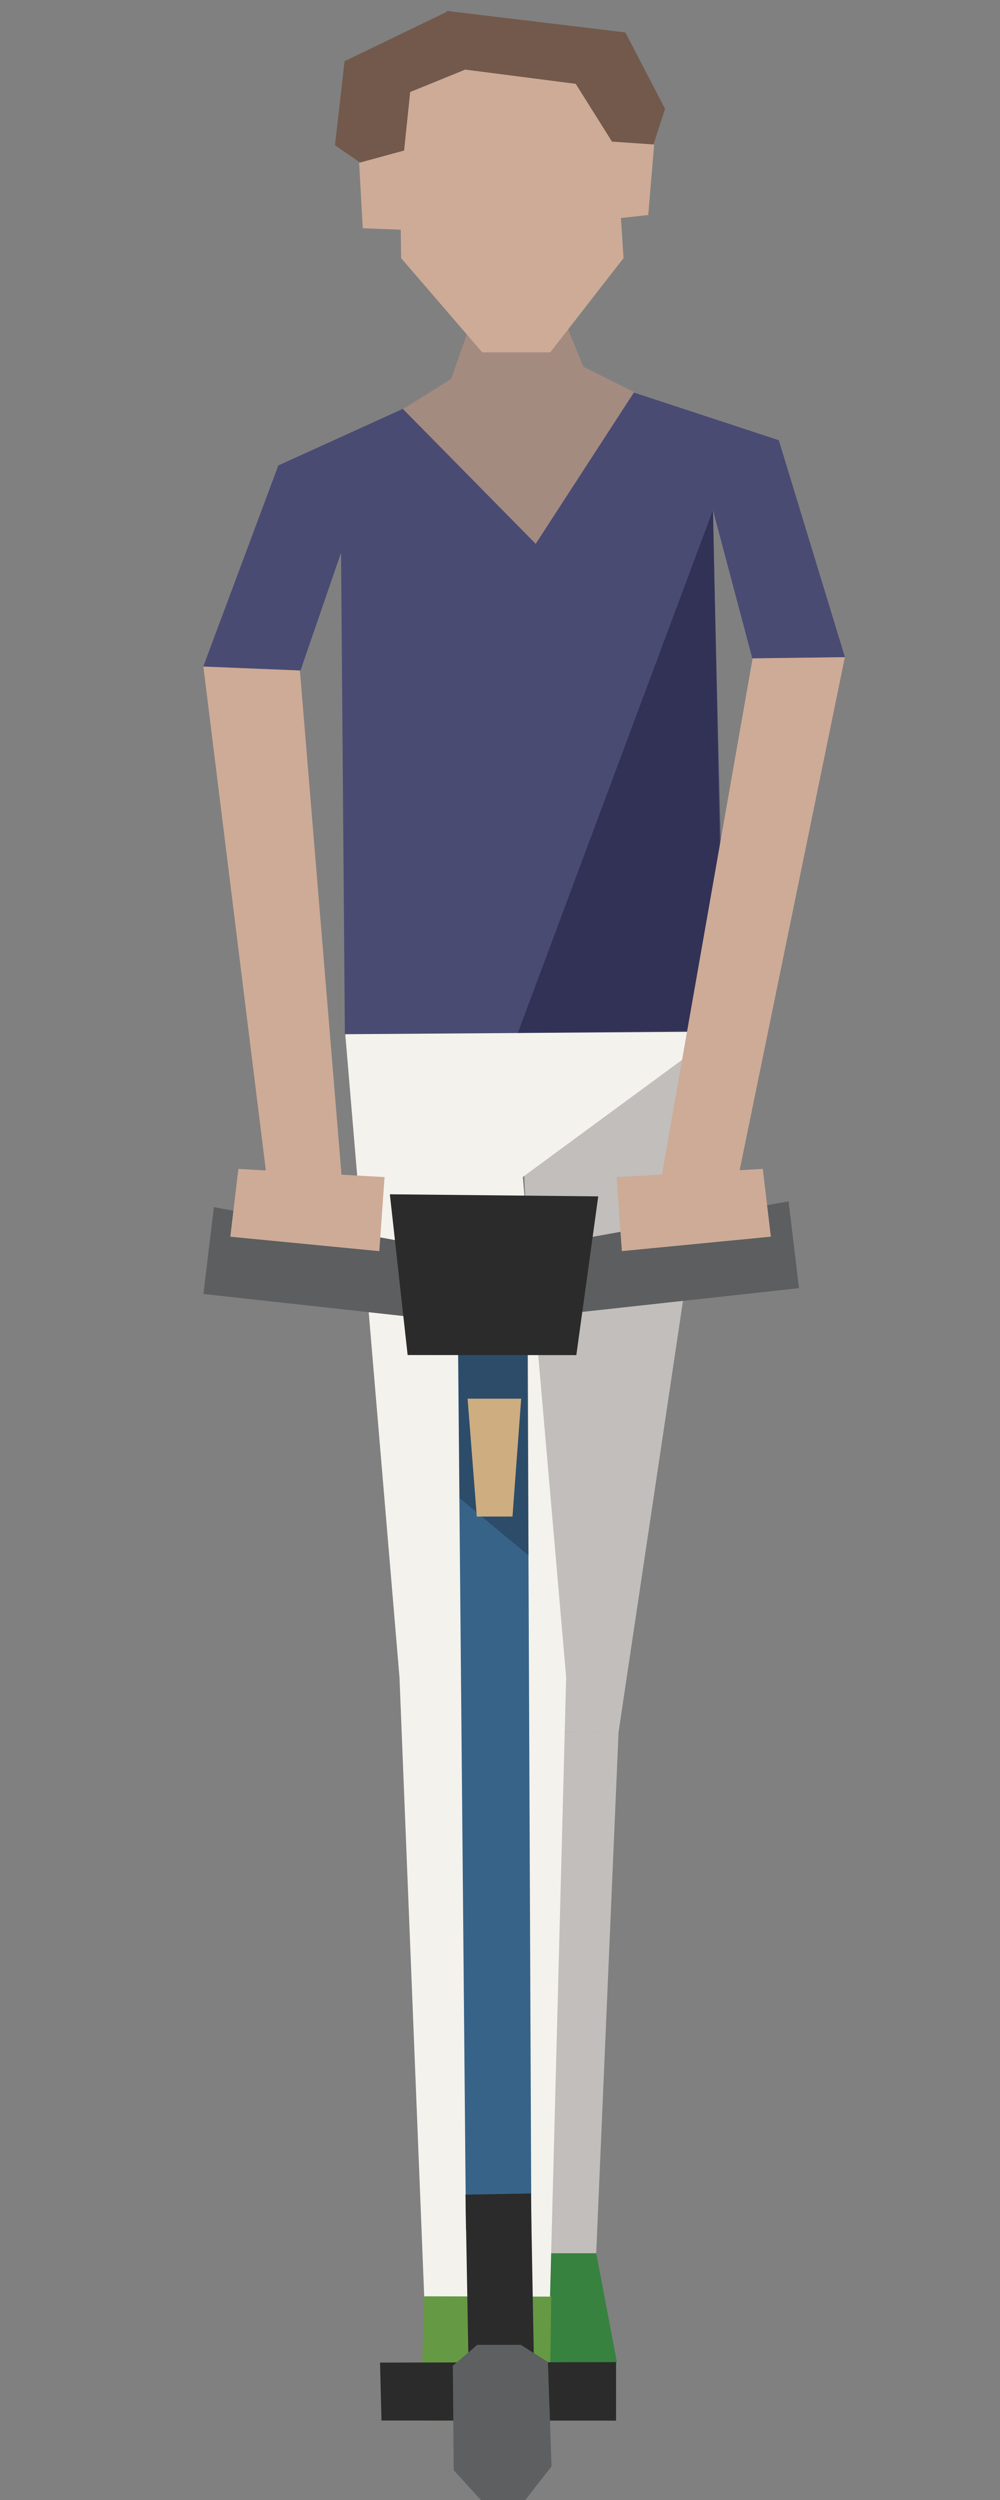 <?xml version="1.0" encoding="UTF-8" standalone="no"?>
<!DOCTYPE svg PUBLIC "-//W3C//DTD SVG 1.1//EN" "http://www.w3.org/Graphics/SVG/1.1/DTD/svg11.dtd">
<svg width="100%" height="100%" viewBox="0 0 80 200" version="1.1" xmlns="http://www.w3.org/2000/svg" xmlns:xlink="http://www.w3.org/1999/xlink" xml:space="preserve" xmlns:serif="http://www.serif.com/" style="fill-rule:evenodd;clip-rule:evenodd;stroke-linejoin:round;stroke-miterlimit:2;">
    <rect x="0" y="0" width="80" height="200" fill="#808080" stroke="none"/>
    <g id="scooter-inbound" transform="matrix(1.27,0,0,1.27,-5.93,-43.84)">
        <g transform="matrix(1,0,0,1,37.269,143.584)">
            <path d="M0,-43.979L1.731,-7.458L1.325,0.026L6.356,0.104L12.958,-44.083L0,-43.979Z" style="fill:rgb(193,190,187);fill-rule:nonzero;"/>
        </g>
        <g transform="matrix(-0.095,-0.995,-0.995,0.095,55.392,160.077)">
            <path d="M-14.6,19.661L18.483,19.661L17.454,10.153L-15.065,14.671L-14.6,19.661Z" style="fill:rgb(193,190,187);fill-rule:nonzero;"/>
        </g>
        <g transform="matrix(0.186,0.982,0.982,-0.186,43.44,181.868)">
            <path d="M-5.541,-0.183L1.457,-0.183L-0.022,-7.974L-6.637,-5.955L-5.541,-0.183Z" style="fill:rgb(55,130,63);fill-rule:nonzero;"/>
        </g>
        <g transform="matrix(1,0,0,1,31.394,187)">
            <path d="M0,-7.917L-0.17,-2.189L0.603,0L7.885,0L8,-7.833L0,-7.917Z" style="fill:rgb(102,153,68);fill-rule:nonzero;"/>
        </g>
        <g transform="matrix(1,-0.002,-0.002,-1,28.604,183.359)">
            <path d="M0.004,0.015L14.873,0.015L14.865,-3.671L0.089,-3.635L0.004,0.015Z" style="fill:rgb(42,43,42);fill-rule:nonzero;"/>
        </g>
        <g transform="matrix(1,0,0,1,50.227,179.188)">
            <path d="M0,-79.813L-12.627,-70.526L-9.894,-39.021L-10.91,0L-18.836,-0.019L-20.394,-39.021L-23.812,-79.563L0,-79.813Z" style="fill:rgb(244,242,237);fill-rule:nonzero;"/>
        </g>
        <g transform="matrix(1,0,0,1,30.061,62.973)">
            <path d="M0,-2.681L3.025,-4.581L5.085,-10.42L9.844,-9.064L11.353,-5.355L14.615,-3.723L7.513,7.739L0,-2.681Z" style="fill:rgb(164,139,128);fill-rule:nonzero;"/>
        </g>
        <g transform="matrix(1,0,0,1,35.045,36.71)">
            <path d="M0,20.004L4.286,20.004L8.902,14.069L8.078,1.375L-0.157,0L-5.273,2.034L-5.108,14.069L0,20.004Z" style="fill:rgb(206,171,151);fill-rule:nonzero;"/>
        </g>
        <g transform="matrix(1,0,0,1,32.398,41.97)">
            <path d="M0,-5.045L0.43,-6.763L11.664,-5.407L14.164,-0.595L13.414,1.718L10.977,1.718L8.537,-2.169L1.547,-3.07L0,-5.045Z" style="fill:rgb(114,89,75);fill-rule:nonzero;"/>
        </g>
        <g transform="matrix(0.998,0.069,0.069,-0.998,43.362,43.375)">
            <path d="M-0.17,-0.074L2.525,-0.074L2.459,-4.528L-0.539,-5.069L-0.17,-0.074Z" style="fill:rgb(206,171,151);fill-rule:nonzero;"/>
        </g>
        <g transform="matrix(1,0,0,1,33.986,42.807)">
            <path d="M0,-3.908L-3.479,-2.491L-4.12,3.691L-8.215,0.86L-7.611,-4.432L-1.051,-7.599L0,-3.908Z" style="fill:rgb(114,89,75);fill-rule:nonzero;"/>
        </g>
        <g transform="matrix(-0.965,0.263,0.263,0.965,28.001,49.281)">
            <path d="M-3.454,-4.533L-0.502,-4.533L0.365,-0.498L-2.039,0.258L-3.454,-4.533Z" style="fill:rgb(206,171,151);fill-rule:nonzero;"/>
        </g>
        <g transform="matrix(1,0,0,1,44.598,99.667)">
            <path d="M0,-40.421L9.129,-37.417L13.295,-23.75L7.462,-23.667L4.965,-33.08L5.754,-0.167L-18.205,0L-18.445,-30.331L-20.996,-22.917L-27.121,-23.167L-22.396,-35.827L-14.555,-39.392L-6.184,-30.89L0,-40.421Z" style="fill:rgb(74,75,115);fill-rule:nonzero;"/>
        </g>
        <g transform="matrix(-0.009,-1,-1,0.009,64.896,147.45)">
            <path d="M-27.237,31.12L30.887,31.12L30.453,26.73L-27.195,27.001L-27.237,31.12Z" style="fill:rgb(55,99,136);fill-rule:nonzero;"/>
        </g>
        <g transform="matrix(-0.018,-1,-1,0.018,42.36,180.754)">
            <rect x="-4.178" y="4.103" width="12.314" height="4.12" style="fill:rgb(42,43,42);"/>
        </g>
        <g transform="matrix(1,0,0,1,33.251,184.104)">
            <path d="M0,6.017L1.711,7.896L4.505,7.896L6.16,5.778L5.933,-0.799L4.221,-1.879L1.484,-1.879L-0.057,-0.561L0,6.017Z" style="fill:rgb(93,95,96);fill-rule:nonzero;"/>
        </g>
        <g transform="matrix(1,0,0,1,-18,9)">
            <g opacity="0.3">
                <g transform="matrix(-0.008,-1,-1,0.008,57.633,118.118)">
                    <clipPath id="_clip1">
                        <path d="M-5.338,6.142L-5.372,1.712L9.589,1.595L9.624,6.024L-5.338,6.142Z" clip-rule="nonzero"/>
                    </clipPath>
                    <g clip-path="url(#_clip1)">
                        <path d="M-1.726,6.025L9.624,6.025L9.568,1.63L-5.372,1.712L-1.726,6.025Z" style="fill:rgb(16,25,36);fill-rule:nonzero;"/>
                    </g>
                </g>
            </g>
        </g>
        <g transform="matrix(-0.056,0.998,0.998,0.056,25.176,121.128)">
            <path d="M-8.479,5.892L-3.914,5.892L-4.663,-7.969L-10.161,-7.619L-8.479,5.892Z" style="fill:rgb(92,94,95);fill-rule:nonzero;"/>
        </g>
        <g transform="matrix(-0.138,0.99,0.99,0.138,50.308,110.274)">
            <path d="M2.429,-5.154L5.415,-5.154L4.616,2.31L1.264,2.081L2.429,-5.154Z" style="fill:rgb(114,89,75);fill-rule:nonzero;"/>
        </g>
        <g transform="matrix(-0.118,0.993,0.993,0.118,27.123,106.729)">
            <path d="M2.291,-7.218L6.592,-7.218L6.388,2.209L1.716,1.987L2.291,-7.218Z" style="fill:rgb(206,171,151);fill-rule:nonzero;"/>
        </g>
        <g transform="matrix(0.055,0.998,0.998,-0.055,48.65,106.614)">
            <path d="M5.578,-8.019L10.14,-8.019L9.389,5.845L3.891,5.49L5.578,-8.019Z" style="fill:rgb(92,94,95);fill-rule:nonzero;"/>
        </g>
        <g transform="matrix(1,0.01,0.01,-1,29.276,109.688)">
            <path d="M-0.048,-0.063L13.078,-0.063L11.798,-10.075L1.173,-10.177L-0.048,-0.063Z" style="fill:rgb(42,43,42);fill-rule:nonzero;"/>
        </g>
        <g transform="matrix(0.118,0.993,0.993,-0.118,51.456,114.754)">
            <path d="M-6.409,2.034L-2.108,2.034L-2.312,-7.393L-6.984,-7.171L-6.409,2.034Z" style="fill:rgb(206,171,151);fill-rule:nonzero;"/>
        </g>
        <g transform="matrix(0.123,0.992,0.992,-0.123,37.567,86.525)">
            <path d="M-12.413,-18.709L20.208,-18.709L21.163,-14.041L-11.419,-12.703L-12.413,-18.709Z" style="fill:rgb(206,171,151);fill-rule:nonzero;"/>
        </g>
        <g transform="matrix(1,0,0,1,37.29,66.645)">
            <path d="M0,32.938L12.958,32.792L12.292,0L0,32.938Z" style="fill:rgb(50,50,87);fill-rule:nonzero;"/>
        </g>
        <g transform="matrix(-0.173,0.985,0.985,0.173,68.438,95.423)">
            <path d="M-16.307,-19.474L17.069,-19.474L16.619,-14.731L-17.387,-13.763L-16.307,-19.474Z" style="fill:rgb(206,171,151);fill-rule:nonzero;"/>
        </g>
        <g transform="matrix(1,0,0,1,34.125,130.187)">
            <path d="M0,-7.562L3.375,-7.562L2.827,-0.137L0.579,-0.135L0,-7.562Z" style="fill:rgb(206,173,128);fill-rule:nonzero;"/>
        </g>
    </g>
</svg>
